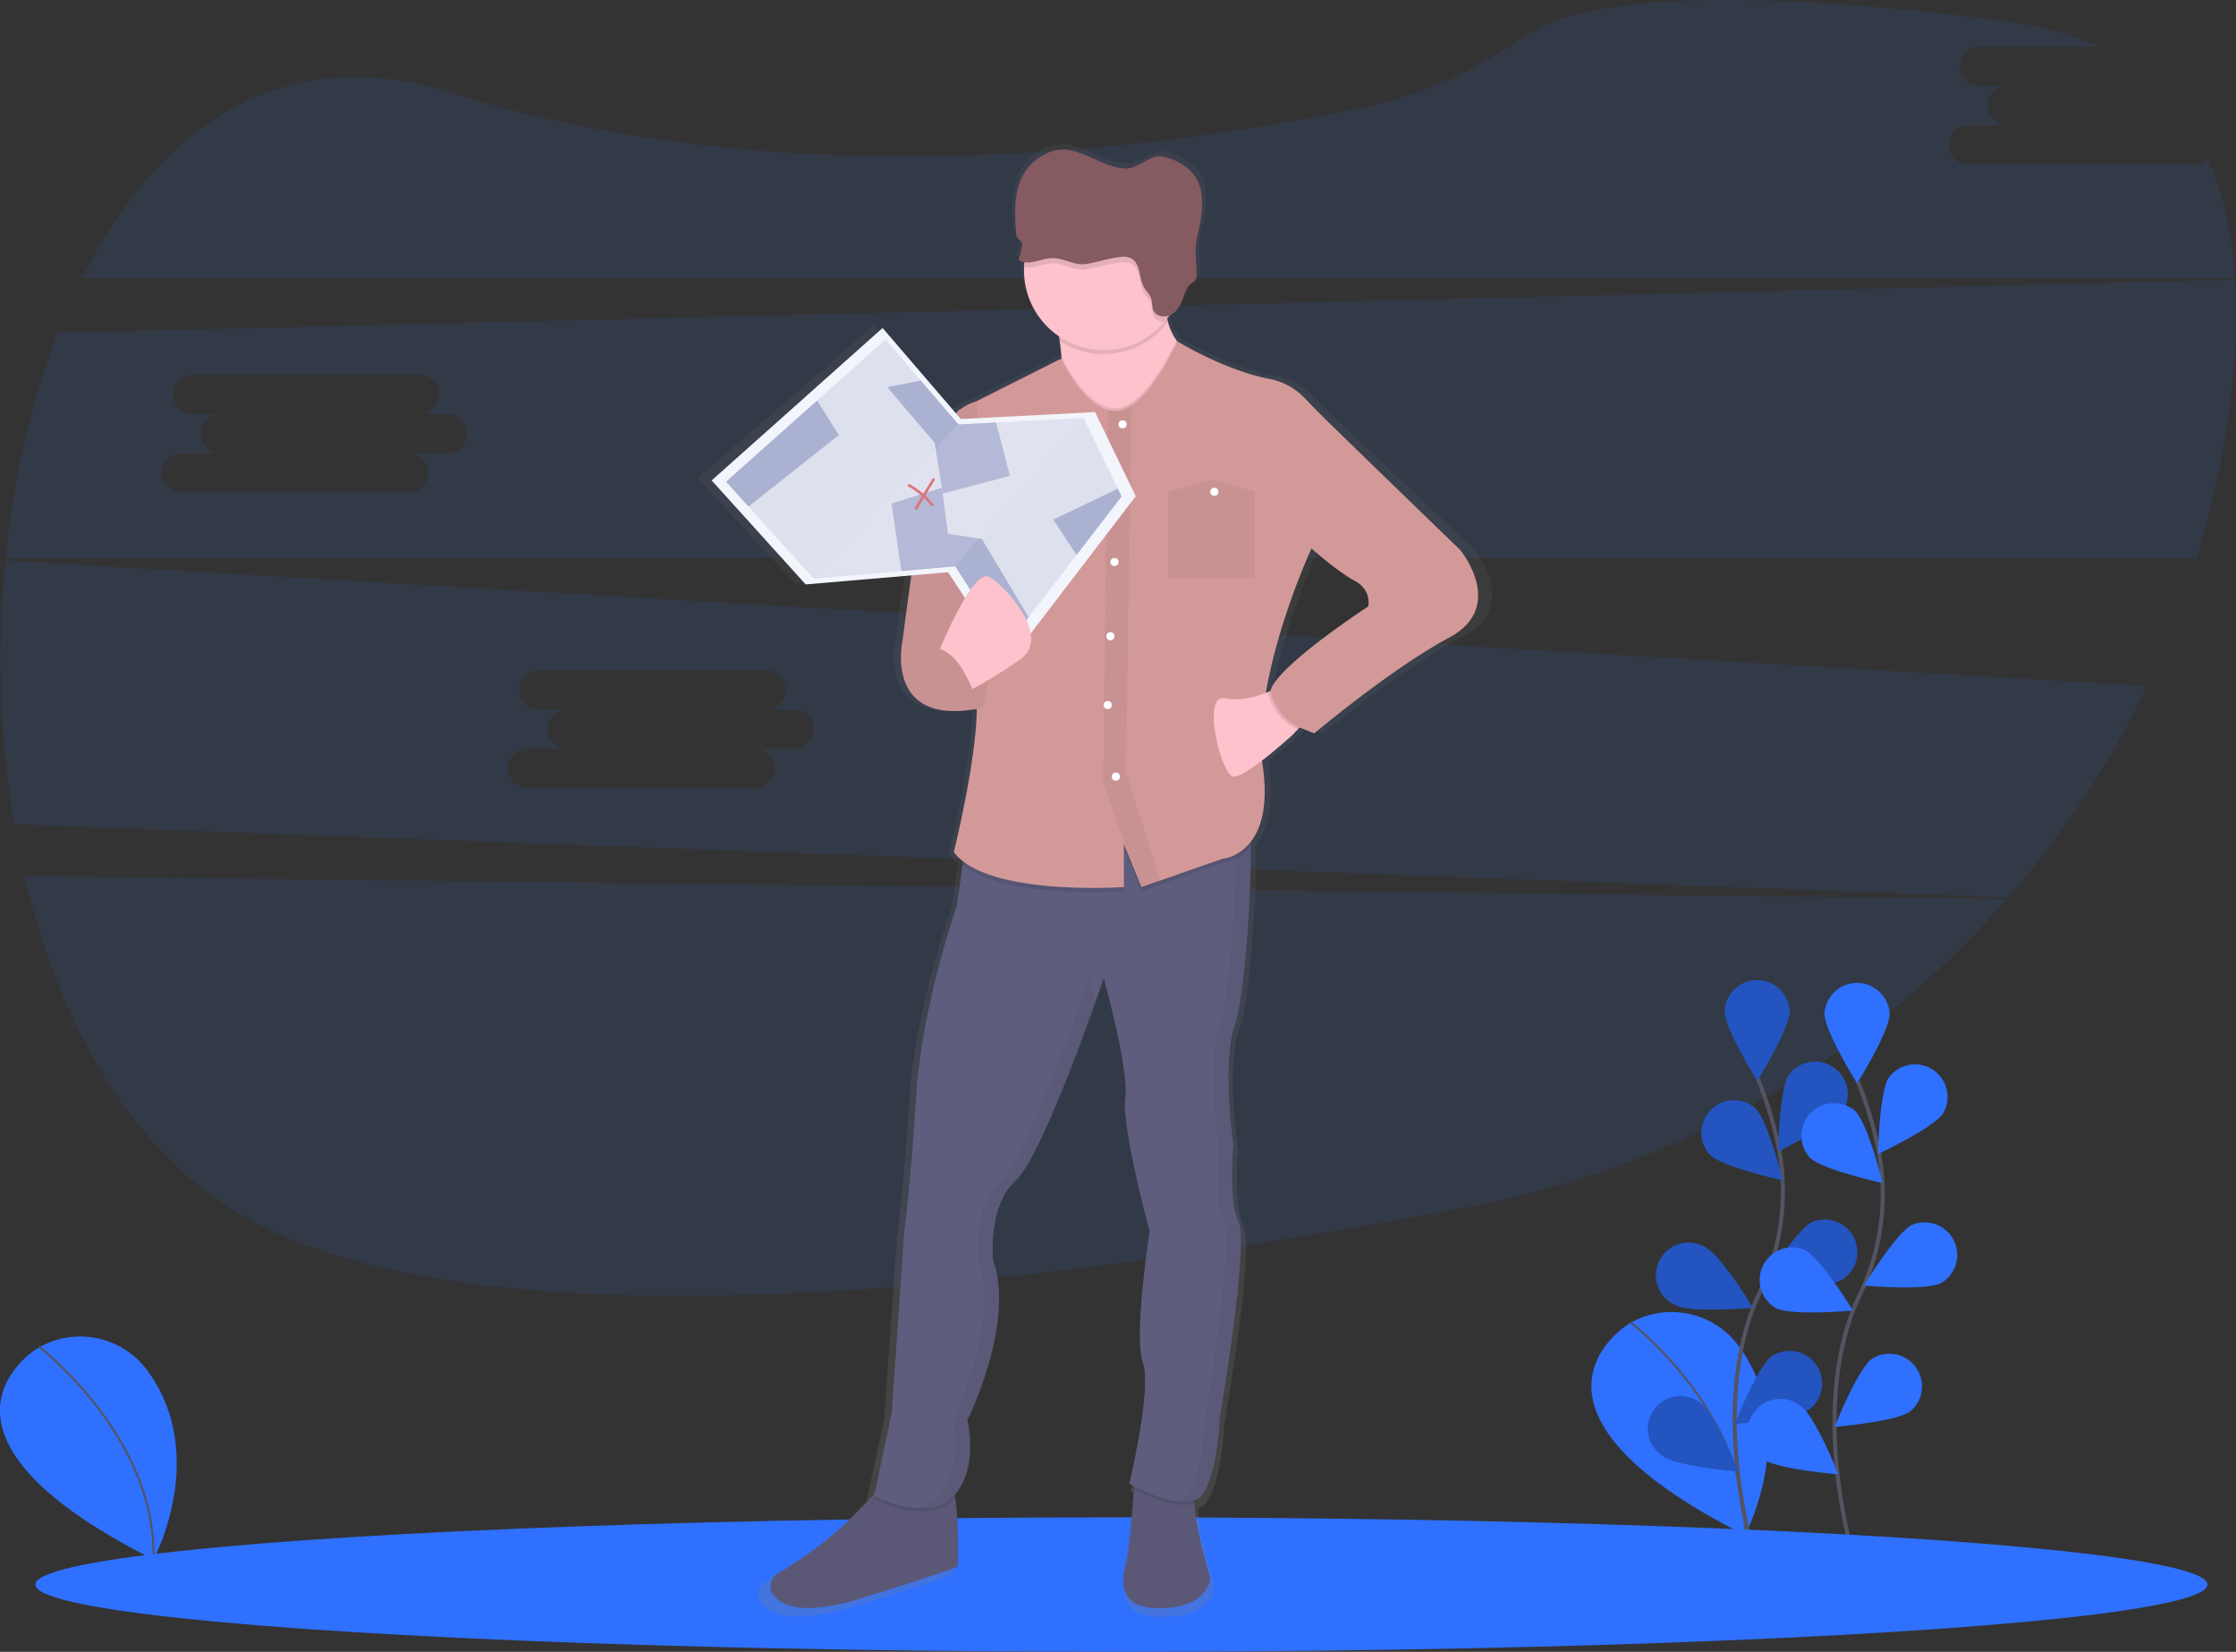 <svg id="86b9c162-e770-4ffa-9cda-84e615f7dc7a" data-name="Layer 1" xmlns="http://www.w3.org/2000/svg" xmlns:xlink="http://www.w3.org/1999/xlink" width="1097.33" height="810.62" viewBox="0 0 1097.33 810.62"><rect x="0" y="0" width="1097.33" height="810.62" fill="#333333" stroke="none"/><defs><linearGradient id="18f7bdf6-b159-4951-801a-ccf90bc3291f" x1="588.67" y1="838.15" x2="588.67" y2="115.47" gradientUnits="userSpaceOnUse"><stop offset="0" stop-color="gray" stop-opacity="0.25"/><stop offset="0.54" stop-color="gray" stop-opacity="0.12"/><stop offset="1" stop-color="gray" stop-opacity="0.1"/></linearGradient></defs><title>lost</title><path d="M63.41,474.66C80.77,548.86,117.52,613,175.6,644.09c120.7,64.61,392.91,31.29,596.07-7A465.21,465.21,0,0,0,1036.21,485.9Z" transform="translate(-51.34 -44.69)" fill="#2f70ff" opacity="0.1"/><path d="M850.65,694.41S783,735.21,907.68,798c0,0,27.46-51-2.9-92.57a40.94,40.94,0,0,0-53.12-11.64Z" transform="translate(-51.34 -44.69)" fill="#2f70ff"/><path d="M851.43,693.55S909.31,737.83,907.68,798" transform="translate(-51.34 -44.69)" fill="none" stroke="#535461" stroke-miterlimit="10"/><path d="M69.65,706.41S2,747.21,126.68,810c0,0,27.46-51-2.9-92.57a40.94,40.94,0,0,0-53.12-11.64Z" transform="translate(-51.34 -44.69)" fill="#2f70ff"/><path d="M70.43,705.55S128.31,749.83,126.68,810" transform="translate(-51.34 -44.69)" fill="none" stroke="#535461" stroke-miterlimit="10"/><path d="M911,803.77s-21.19-72,4-124.91a113.65,113.65,0,0,0,9.19-71.3A191.13,191.13,0,0,0,914,574.1" transform="translate(-51.34 -44.69)" fill="none" stroke="#535461" stroke-miterlimit="10" stroke-width="2"/><path d="M929.69,540.64c0,8.82-16,34.39-16,34.39s-16-25.57-16-34.39a16,16,0,0,1,31.93,0Z" transform="translate(-51.34 -44.69)" fill="#2f70ff"/><path d="M956.08,589.48c-4.79,7.4-32.09,20.19-32.09,20.19s.5-30.14,5.29-37.54a16,16,0,0,1,26.8,17.36Z" transform="translate(-51.34 -44.69)" fill="#2f70ff"/><path d="M954.93,672.95c-7.87,4-37.89,1.23-37.89,1.23s15.64-25.77,23.52-29.74a16,16,0,0,1,14.38,28.51Z" transform="translate(-51.34 -44.69)" fill="#2f70ff"/><path d="M939.83,735.91c-7.09,5.24-37.14,7.61-37.14,7.61s11.06-28,18.15-33.29a16,16,0,0,1,19,25.67Z" transform="translate(-51.34 -44.69)" fill="#2f70ff"/><path d="M890.46,611.38c6.32,6.14,35.79,12.51,35.79,12.51s-7.22-29.27-13.54-35.41a16,16,0,0,0-22.25,22.9Z" transform="translate(-51.34 -44.69)" fill="#2f70ff"/><path d="M873.75,685.23c7.87,4,37.89,1.23,37.89,1.23S896,660.69,888.12,656.72a16,16,0,1,0-14.38,28.51Z" transform="translate(-51.34 -44.69)" fill="#2f70ff"/><path d="M867.35,759.24c7.09,5.24,37.14,7.61,37.14,7.61s-11.06-28-18.15-33.29a16,16,0,1,0-19,25.67Z" transform="translate(-51.34 -44.69)" fill="#2f70ff"/><path d="M929.69,540.64c0,8.82-16,34.39-16,34.39s-16-25.57-16-34.39a16,16,0,0,1,31.93,0Z" transform="translate(-51.34 -44.69)" opacity="0.25"/><path d="M956.08,589.48c-4.79,7.4-32.09,20.19-32.09,20.19s.5-30.14,5.29-37.54a16,16,0,0,1,26.8,17.36Z" transform="translate(-51.34 -44.69)" opacity="0.25"/><path d="M954.93,672.95c-7.87,4-37.89,1.23-37.89,1.23s15.64-25.77,23.52-29.74a16,16,0,0,1,14.38,28.51Z" transform="translate(-51.34 -44.69)" opacity="0.25"/><path d="M939.83,735.91c-7.09,5.24-37.14,7.61-37.14,7.61s11.06-28,18.15-33.29a16,16,0,0,1,19,25.67Z" transform="translate(-51.34 -44.69)" opacity="0.25"/><path d="M890.46,611.38c6.32,6.14,35.79,12.51,35.79,12.51s-7.22-29.27-13.54-35.41a16,16,0,0,0-22.25,22.9Z" transform="translate(-51.34 -44.69)" opacity="0.25"/><path d="M873.75,685.23c7.87,4,37.89,1.23,37.89,1.23S896,660.69,888.12,656.72a16,16,0,1,0-14.38,28.51Z" transform="translate(-51.34 -44.69)" opacity="0.25"/><path d="M867.35,759.24c7.09,5.24,37.14,7.61,37.14,7.61s-11.06-28-18.15-33.29a16,16,0,1,0-19,25.67Z" transform="translate(-51.34 -44.69)" opacity="0.25"/><path d="M960,805.14s-21.19-72,4-124.91a113.65,113.65,0,0,0,9.19-71.3,191.13,191.13,0,0,0-10.09-33.46" transform="translate(-51.34 -44.69)" fill="none" stroke="#535461" stroke-miterlimit="10" stroke-width="2"/><path d="M978.73,542c0,8.82-16,34.39-16,34.39s-16-25.57-16-34.39a16,16,0,0,1,31.93,0Z" transform="translate(-51.34 -44.69)" fill="#2f70ff"/><path d="M1005.12,590.85C1000.33,598.25,973,611,973,611s.5-30.14,5.29-37.54a16,16,0,0,1,26.8,17.36Z" transform="translate(-51.34 -44.69)" fill="#2f70ff"/><path d="M1004,674.32c-7.87,4-37.89,1.23-37.89,1.23s15.64-25.77,23.52-29.74A16,16,0,0,1,1004,674.32Z" transform="translate(-51.34 -44.69)" fill="#2f70ff"/><path d="M988.87,737.28c-7.09,5.24-37.14,7.61-37.14,7.61s11.06-28,18.15-33.29a16,16,0,0,1,19,25.67Z" transform="translate(-51.34 -44.69)" fill="#2f70ff"/><path d="M939.5,612.75c6.32,6.14,35.79,12.51,35.79,12.51s-7.22-29.27-13.54-35.41a16,16,0,0,0-22.25,22.9Z" transform="translate(-51.34 -44.69)" fill="#2f70ff"/><path d="M922.78,686.6c7.87,4,37.89,1.23,37.89,1.23S945,662.06,937.16,658.09a16,16,0,0,0-14.38,28.51Z" transform="translate(-51.34 -44.69)" fill="#2f70ff"/><path d="M916.38,760.61c7.09,5.24,37.14,7.61,37.14,7.61s-11.06-28-18.15-33.29a16,16,0,1,0-19,25.67Z" transform="translate(-51.34 -44.69)" fill="#2f70ff"/><path d="M1128.77,125.41H1017.3a9.63,9.63,0,1,1,0-19.27h19.27a9.63,9.63,0,0,1,0-19.27H1022.8a9.63,9.63,0,0,1,0-19.27H1081c-12.91-6-28-10.27-45.38-12.51-158.64-20.38-215.28-6.9-235.26,7-24.65,17.1-52.15,29.68-81.54,35.74C620.92,118,437.87,142.29,272,90c-82.46-26-143.75,17.92-180.48,91.28H1148.13c-1.38-21.32-5.51-41-13.09-58.24A9.58,9.58,0,0,1,1128.77,125.41Z" transform="translate(-51.34 -44.69)" fill="#2f70ff" opacity="0.1"/><path d="M54,319.79a491.06,491.06,0,0,0,4.33,129.46L1037,485a460,460,0,0,0,68-103.7ZM441,412.14H421.77a9.63,9.63,0,0,1,0,19.27H310.3a9.63,9.63,0,1,1,0-19.27h19.27a9.63,9.63,0,0,1,0-19.27H315.8a9.63,9.63,0,0,1,0-19.27H427.27a9.63,9.63,0,1,1,0,19.27H441a9.63,9.63,0,0,1,0,19.27Z" transform="translate(-51.34 -44.69)" fill="#2f70ff" opacity="0.1"/><path d="M1148.17,182,79.68,208c-13,33.41-21.61,71.19-25.59,110.34H1129.45A456.46,456.46,0,0,0,1145,248C1148.17,225,1149.46,202.71,1148.17,182ZM271,267.14H251.77a9.63,9.63,0,0,1,0,19.27H140.3a9.63,9.63,0,1,1,0-19.27h19.27a9.63,9.63,0,0,1,0-19.27H145.8a9.63,9.63,0,0,1,0-19.27H257.27a9.63,9.63,0,1,1,0,19.27H271a9.63,9.63,0,0,1,0,19.27Z" transform="translate(-51.34 -44.69)" fill="#2f70ff" opacity="0.1"/><ellipse cx="550.33" cy="777.62" rx="533" ry="33" fill="#2f70ff"/><path d="M774.44,313.8s-61.81-58.17-70.74-66.87c-3.11-3-6.05-6-8.56-8.53a33.57,33.57,0,0,0-17.73-9.29c-23.16-4.39-46.85-18.63-46.85-18.63h0c-.13-.17-.26-.32-.38-.5a28.17,28.17,0,0,1-4.35-9.3c-.13-.49-.26-1-.37-1.52q.56-.72,1.09-1.47a7.16,7.16,0,0,0,1.17-.53c2.93-1.67,4.58-4.76,5.69-7.8,1-2.69,1.8-5.66,4.18-7.41a8.74,8.74,0,0,0,2.27-1.81,5.33,5.33,0,0,0,.53-3.09c0-6.83-1.09-12.07.5-18.73,2.54-10.66,4.87-24-3.18-31.91a28.11,28.11,0,0,0-15.16-7.55c-5.17-.82-12.82,6.22-18.06,6-13.35-.51-24.6-12.55-37.29-8.66a26.22,26.22,0,0,0-13.7,9.82c-6.26,8.92-5.66,20.46-4.76,31.1a3.87,3.87,0,0,0,.69,2.27c.47.55,1.22.84,1.68,1.39a3.37,3.37,0,0,1,.52,2.49,16.34,16.34,0,0,1-1.24,5,2,2,0,0,0-.19,1.81,1.89,1.89,0,0,0,1,.68,9.09,9.09,0,0,0,1.65.39c-.09.88-.17,1.76-.2,2.65,0,.5,0,1,0,1.51a39.14,39.14,0,0,0,17.82,32.68c.11.72.23,1.46.34,2.23.34,2.37.65,5,.88,7.86,0,.52.08,1,.12,1.57l-.27-.55-43,21.08a21.31,21.31,0,0,0-8.67,4.25l-.85.42v.25q-.53.44-1.08.94L480.63,203.9l-87,75.52,47.84,51.51,53.76-4.48c-2.65,18.2-4.46,32.15-4.46,32.15s-9.83,42.13,37.79,34.07c-.31,26.57-11.69,70.91-11.69,70.91a23.42,23.42,0,0,0,4.63,4.57l-.27,1.81-3,20.37s-17.86,49.48-20.6,93.61-6.18,68.87-6.18,68.87l-6.18,88.27-8.69,40.36a204.06,204.06,0,0,1-49.4,39.5,6.92,6.92,0,0,0-2.8,9.48c3.52,6.06,14.35,12.35,47.15,2.27,52.2-16,47.39-15.38,47.39-15.38s.77-21.42-1.45-34.12c-.07-.38-.14-.75-.21-1.12,12.5-14.09,6.46-37,6.46-37s24.72-48.14,13-79.57c0,0-2.75-26.75,11.68-39.45.2-.18.41-.38.62-.59l.19-.2.47-.5.21-.23.55-.64.12-.14c.22-.27.45-.56.68-.86l.18-.24L552,622l.22-.32.54-.79.18-.26.73-1.11.14-.22.61-1,.23-.38.56-.94.21-.36.77-1.34v0l.77-1.38.22-.41.59-1.09.23-.44.71-1.35.09-.17.82-1.6.2-.39.64-1.27.24-.48.67-1.36.17-.34.84-1.75.14-.29.7-1.49.24-.51.65-1.39.21-.45.86-1.87,0,0,.83-1.85.23-.51.65-1.47.22-.51L568,591l0-.08.87-2,.19-.43.68-1.58.23-.53.71-1.69.14-.32.86-2,.14-.33.71-1.7.23-.55.65-1.59.19-.46.83-2,.07-.17.75-1.85.23-.57.61-1.52.22-.55.72-1.82.07-.19.78-2,.23-.58.56-1.43.24-.63.59-1.52.17-.45.73-1.89.2-.52.53-1.38.27-.7.47-1.22.25-.66.66-1.75.19-.51.48-1.28.27-.71.4-1.07.27-.73.45-1.21.29-.78.45-1.22.29-.78.31-.84.29-.8.25-.69.67-1.82.11-.31.31-.86.21-.57.32-.87.15-.41c2.87-7.91,4.63-13,4.63-13s13,45.47,11,59.51,12.36,66.2,12.36,66.2-8.24,52.16-3.43,64.86-6.87,60.18-6.87,60.18.89.49,2.4,1.24l-.09,1.29c-.75,10.44-2.38,30.5-4.37,38.26-2.75,10.7-1.37,22.07,20.6,20.73s22.66-14.71,22.66-14.71-7.25-23.38-8.14-37.17c0-.45,0-.89-.06-1.32l0,0,.62-.23.18-.07c.25-.11.49-.22.72-.34l0,0c.22-.12.42-.24.63-.37l.18-.12q.26-.18.51-.38l.12-.1q.3-.25.57-.52l.13-.13q.21-.23.41-.47l.14-.18c.16-.21.32-.43.47-.67,7.55-12,8.24-37.45,8.24-37.45s15.11-85.59,9.62-97-2.75-38.11-2.75-38.11-6.18-40.12.69-59.51c5.14-14.52,8.36-64.66,8.21-88.65q0-.75,0-1.47c0-.17,0-.34,0-.51,5.12-6.36,9-17.52,6.24-37.08-.16-1.11-.28-2.23-.4-3.37,7.8-5.83,15.5-12.68,15.5-12.68l2.66-2.74.85-.88c.74.31,1.52.59,2.33.84,3,1.36,5.14,2.12,5.14,2.12s39.15-32.1,68.68-47.48S774.44,313.8,774.44,313.8Zm-46.7,28.08S686.53,368,679,381.34a10,10,0,0,0-1,2.38l-1,.42h0l-1.26.48c6.31-36,23.2-71.49,23.2-71.49s13,11.37,22,16S727.74,341.89,727.74,341.89Z" transform="translate(-51.34 -44.69)" fill="url(#18f7bdf6-b159-4951-801a-ccf90bc3291f)"/><path d="M475.73,828.55c-31.64,10-42.09,3.76-45.48-2.25a7,7,0,0,1,2.7-9.39,198.05,198.05,0,0,0,48-39.54c3.52-4,5.37-6.45,5.37-6.45s24.51-4.64,30.47,0c1.49,1.16,2.53,4.4,3.24,8.6,2.14,12.58,1.4,33.8,1.4,33.8S526.07,812.65,475.73,828.55Z" transform="translate(-51.34 -44.69)" fill="#5b5877"/><path d="M645.3,819.27s-.66,13.25-21.86,14.57-22.52-9.94-19.87-20.53c1.92-7.68,3.49-27.55,4.21-37.9.27-3.93.42-6.48.42-6.48s33.12-3.31,29.81,6a20.65,20.65,0,0,0-.56,7.56C638.31,796.12,645.3,819.27,645.3,819.27Z" transform="translate(-51.34 -44.69)" fill="#5b5877"/><path d="M520,779.52l-.59.68c-12.59,13.91-39.08,0-39.08,0l.59-2.82c3.52-4,5.37-6.45,5.37-6.45s24.51-4.64,30.47,0C518.29,772.08,519.33,775.32,520,779.52Z" transform="translate(-51.34 -44.69)" opacity="0.1"/><path d="M638,774.89a20.65,20.65,0,0,0-.56,7.56c-8.66,3-24-4.1-29.67-7,.27-3.93.42-6.48.42-6.48S641.33,765.62,638,774.89Z" transform="translate(-51.34 -44.69)" opacity="0.1"/><path d="M659.21,644.4c5.3,11.26-9.27,96-9.27,96s-.66,25.17-7.95,37.09-36.43-4.64-36.43-4.64,11.26-47,6.62-59.62S615.49,649,615.49,649s-13.91-51.67-11.92-65.58-10.6-59-10.6-59-29.15,86.78-43.06,99.36-11.26,39.08-11.26,39.08c11.26,31.13-12.59,78.83-12.59,78.83s6,23.18-6.62,37.09-39.08,0-39.08,0L489,737.8l6-87.44s3.31-24.51,6-68.23,19.87-92.74,19.87-92.74l2.88-20.18,2.42-16.92s134.47-4.64,137.78-5.3c.83-.17,1.25,4.89,1.29,12.86.15,23.77-3,73.43-7.92,87.82-6.62,19.21-.66,59-.66,59S653.91,633.14,659.21,644.4Z" transform="translate(-51.34 -44.69)" fill="#5f5d7e"/><g opacity="0.05"><path d="M585.69,524.5s-29.15,86.78-43.06,99.36-11.26,39.08-11.26,39.08c11.26,31.13-12.59,78.83-12.59,78.83s6,23.18-6.62,37.09a19,19,0,0,1-12.22,6c7,.73,14.39-.33,19.5-6,12.59-13.91,6.62-37.09,6.62-37.09s23.85-47.69,12.59-78.83c0,0-2.65-26.5,11.26-39.08,10.69-9.67,30.36-63.11,38.91-87.37C587.06,529.41,585.69,524.5,585.69,524.5Z" transform="translate(-51.34 -44.69)"/><path d="M656.56,606.64s-6-39.74.66-59c5-14.39,8.06-64.05,7.92-87.82,0-8-.46-13-1.29-12.86-.41.08-2.88.23-6.87.42.56,1.36.84,5.92.88,12.45.15,23.77-3,73.43-7.92,87.82-6.62,19.21-.66,59-.66,59s-2.65,26.5,2.65,37.76-9.27,96-9.27,96-.66,25.17-7.95,37.09a8.84,8.84,0,0,1-6.08,4c5.67.84,10.83.14,13.36-4,7.29-11.92,7.95-37.09,7.95-37.09s14.57-84.79,9.27-96S656.56,606.64,656.56,606.64Z" transform="translate(-51.34 -44.69)"/></g><path d="M639.34,219.8,634.7,265.5s-73.53,15.9-65.58-9.94c3.76-12.23,4-25.36,3.13-35.79-.23-2.82-.52-5.44-.85-7.79a111.52,111.52,0,0,0-2.28-12.06s57-43.06,54.32-13.91a47.46,47.46,0,0,0,1.05,16.47,28.24,28.24,0,0,0,4.2,9.21C633.38,218.31,639.34,219.8,639.34,219.8Z" transform="translate(-51.34 -44.69)" fill="#fdc2cc"/><path d="M624.5,202.49c-.53.72-1.09,1.43-1.66,2.11A39.09,39.09,0,0,1,571.4,212a111.52,111.52,0,0,0-2.28-12.06s57-43.06,54.32-13.91A47.46,47.46,0,0,0,624.5,202.49Z" transform="translate(-51.34 -44.69)" opacity="0.1"/><path d="M632.05,177.4a39.08,39.08,0,0,1-78.16,0c0-.5,0-1,0-1.5a39.08,39.08,0,0,1,78.13,1.5Z" transform="translate(-51.34 -44.69)" fill="#fdc2cc"/><path d="M665.14,459.87a21.3,21.3,0,0,1-13.88,8.33l-30.44,10.65-.07,0-9.23,3.23-3.87-9.52-4.74-11.68v21.2s-58.16,4-79.26-12.89l2.42-16.92s134.47-4.64,137.78-5.3C664.68,446.84,665.1,451.89,665.14,459.87Z" transform="translate(-51.34 -44.69)" opacity="0.1"/><path d="M639.34,219.8,634.7,265.5s-73.53,15.9-65.58-9.94c3.76-12.23,4-25.36,3.13-35.79,1.27,2.66,10.62,21.48,22.71,24.75h0a13.11,13.11,0,0,0,4.63.44,15.37,15.37,0,0,0,7.13-2.76c10.88-7.23,20-26.26,22-30.5C633.38,218.31,639.34,219.8,639.34,219.8Z" transform="translate(-51.34 -44.69)" opacity="0.1"/><path d="M762.55,357.58c-28.48,15.24-66.24,47-66.24,47s-27.82-9.94-20.53-23.18,47-39.08,47-39.08,2-7.95-6.62-12.59-21.2-15.9-21.2-15.9-29.81,64.25-23.85,107.31-19.87,45-19.87,45l-30.44,10.65-.07,0-9.23,3.23-3.87-9.52-4.74-11.68v21.2s-67.57,4.64-83.46-17.22c0,0,14.57-58.29,10.6-80.81s-8.61-135.79-8.61-135.79l50.67-25.5S582,242.33,595,245.86h0a13.11,13.11,0,0,0,4.63.44,15.37,15.37,0,0,0,7.13-2.76c12.27-8.15,22.35-31.35,22.35-31.35s22.85,14.1,45.19,18.45a32.1,32.1,0,0,1,17.1,9.2c2.42,2.53,5.26,5.44,8.26,8.45,8.61,8.61,68.23,66.24,68.23,66.24S791,342.34,762.55,357.58Z" transform="translate(-51.34 -44.69)" fill="#d39999"/><path d="M697,393.35l-8.7,9.21-2.56,2.72s-23.18,21.2-29.15,20.53-15.9-41.07-4-38.42c7.24,1.61,15.71-.93,21.23-3.18h0a56.17,56.17,0,0,0,5.92-2.78Z" transform="translate(-51.34 -44.69)" fill="#fdc2cc"/><path d="M632.05,177.4a38.9,38.9,0,0,1-9.22,25.21,5.64,5.64,0,0,1-5.25-2.51c-1.1-1.93-.64-4.35-1.37-6.43s-2.39-3.51-3.44-5.36c-2.66-4.66-1.54-11.72-6.41-14.22-2.24-1.14-4.95-.76-7.45-.34-4.91.81-9.85,2.42-14.69,3.09-5.52.78-10.49-2.81-15.94-2.89-4.86-.08-9.74,2.77-14.35,1.95a39.08,39.08,0,0,1,78.13,1.5Z" transform="translate(-51.34 -44.69)" opacity="0.1"/><path d="M598.91,171.1c2.5-.41,5.21-.8,7.45.35,4.87,2.49,3.75,9.55,6.41,14.21,1.05,1.85,2.75,3.36,3.45,5.36s.27,4.5,1.37,6.43c1.59,2.79,5.9,3.2,8.73,1.54s4.41-4.71,5.48-7.73c.94-2.66,1.73-5.6,4-7.34a8.48,8.48,0,0,0,2.19-1.79,5.4,5.4,0,0,0,.52-3.06c0-6.76-1.05-12,.48-18.55,2.45-10.56,4.69-23.78-3.07-31.61a26.85,26.85,0,0,0-14.62-7.48c-5-.82-12.36,6.16-17.42,6-12.87-.51-23.73-12.43-36-8.58a25.32,25.32,0,0,0-13.22,9.73c-6,8.84-5.46,20.26-4.59,30.81a3.9,3.9,0,0,0,.67,2.25c.45.54,1.18.83,1.62,1.38a3.41,3.41,0,0,1,.5,2.46,16.55,16.55,0,0,1-1.19,5,2.06,2.06,0,0,0-.18,1.8,1.82,1.82,0,0,0,1,.68c5,1.8,10.4-1.67,15.75-1.58s10.43,3.67,15.95,2.89C589.06,173.52,594,171.91,598.91,171.1Z" transform="translate(-51.34 -44.69)" fill="#865a61"/><path d="M620.83,476.86l-.07,0-9.57,3.56-3.54-9.85-15-41.82L595,245.86h0a13.11,13.11,0,0,0,4.63.44,15.37,15.37,0,0,0,7.13-2.76h0l-2.84,180Z" transform="translate(-51.34 -44.69)" opacity="0.05"/><circle cx="550.91" cy="208.23" r="1.99" fill="#fff"/><circle cx="546.93" cy="275.79" r="1.99" fill="#fff"/><circle cx="543.62" cy="346.01" r="1.99" fill="#fff"/><circle cx="547.6" cy="381.11" r="1.99" fill="#fff"/><polygon points="615.83 283.74 573.43 283.74 573.43 241.35 594.63 235.38 615.83 241.35 615.83 283.74" opacity="0.05"/><circle cx="548.92" cy="239.36" r="1.99" fill="#fff"/><circle cx="595.95" cy="241.35" r="1.99" fill="#fff"/><circle cx="544.95" cy="312.22" r="1.99" fill="#fff"/><path d="M530.71,241.66s-18.55,2.65-24.51,36.43-11.92,80.81-11.92,80.81S484.34,402.62,534,392l2.65-15.24s-5,17.55-3.64-17.55,1.66-58,1.66-58Z" transform="translate(-51.34 -44.69)" fill="#d39999"/><path d="M530.71,241.66s-18.55,2.65-24.51,36.43-11.92,80.81-11.92,80.81S484.34,402.62,534,392l2.65-15.24s-7.62,16.89-6.29-18.22,4.31-57.3,4.31-57.3Z" transform="translate(-51.34 -44.69)" opacity="0.05"/><path d="M697,393.35l-8.7,9.21c-12.37-5-14.77-18.11-14.77-18.11l.32-.24h0a56.17,56.17,0,0,0,5.92-2.78Z" transform="translate(-51.34 -44.69)" opacity="0.1"/><path d="M684.72,376.46l-9.89,7.33s3.27,17.84,21.81,19.83l7.95-13.91Z" transform="translate(-51.34 -44.69)" fill="#d39999"/><polygon points="349.25 235.77 433.13 160.96 471.52 205.63 537.4 202.23 557.37 243.53 494.65 325.45 465.27 280.82 395.39 286.8 349.25 235.77" fill="#f2f5fb"/><polygon points="550.42 243.63 528.35 272.3 504.8 302.9 493.92 317.05 468.75 277.89 442.35 280.21 399.37 283.98 367.35 248.57 356.34 236.4 401.01 196.56 434.57 166.64 451.86 186.76 470.36 208.29 488.84 207.34 531.8 205.12 548.57 239.8 550.42 243.63" fill="#dde0ed"/><polygon points="411.67 213.48 367.35 248.57 356.34 236.4 401.01 196.56 411.67 213.48" fill="#abb1d1"/><polygon points="462.23 239.33 458.74 217.34 435.42 189.97 451.86 186.76 470.36 208.29 488.84 207.34 495.62 233.53 462.69 242.2 462.23 239.33" fill="#abb1d1"/><polygon points="550.42 243.63 528.35 272.3 516.89 255.02 548.57 239.8 550.42 243.63" fill="#abb1d1"/><polygon points="504.8 302.9 493.92 317.05 468.75 277.89 442.35 280.21 437.56 247.1 462.23 239.33 465.19 261.95 481.88 264.54 504.8 302.9" fill="#abb1d1"/><path d="M508.88,293a.66.66,0,0,1-.64-.23,38.34,38.34,0,0,0-11.07-9.27.66.66,0,1,1,.64-1.16,39.67,39.67,0,0,1,11.45,9.59.66.66,0,0,1-.39,1.07Z" transform="translate(-51.34 -44.69)" fill="#d7666f"/><path d="M501,294.84a.66.66,0,0,1-.69-1l8.58-14.17a.66.66,0,0,1,1.13.69l-8.58,14.17A.66.66,0,0,1,501,294.84Z" transform="translate(-51.34 -44.69)" fill="#d7666f"/><polygon points="399.39 283.1 470.21 208.14 531.67 205.15 468.92 277.63 399.39 283.1" fill="#fff" opacity="0.1"/><path d="M512.16,364.16s16.56-40.63,24.51-36.41,31.13,29.55,15.24,40.63-27.16,16.36-27.16,16.36l-12.59-1.58Z" transform="translate(-51.34 -44.69)" fill="#fdc2cc"/><path d="M503.22,364.53s15.19-11.92,27.46,24.18l-11.57,1.66-13.25-7.95Z" transform="translate(-51.34 -44.69)" fill="#d39999"/><path d="M503.22,364.53s15.19-11.92,27.46,24.18l-11.57,1.66-13.25-7.95Z" transform="translate(-51.34 -44.69)" opacity="0.05"/></svg>